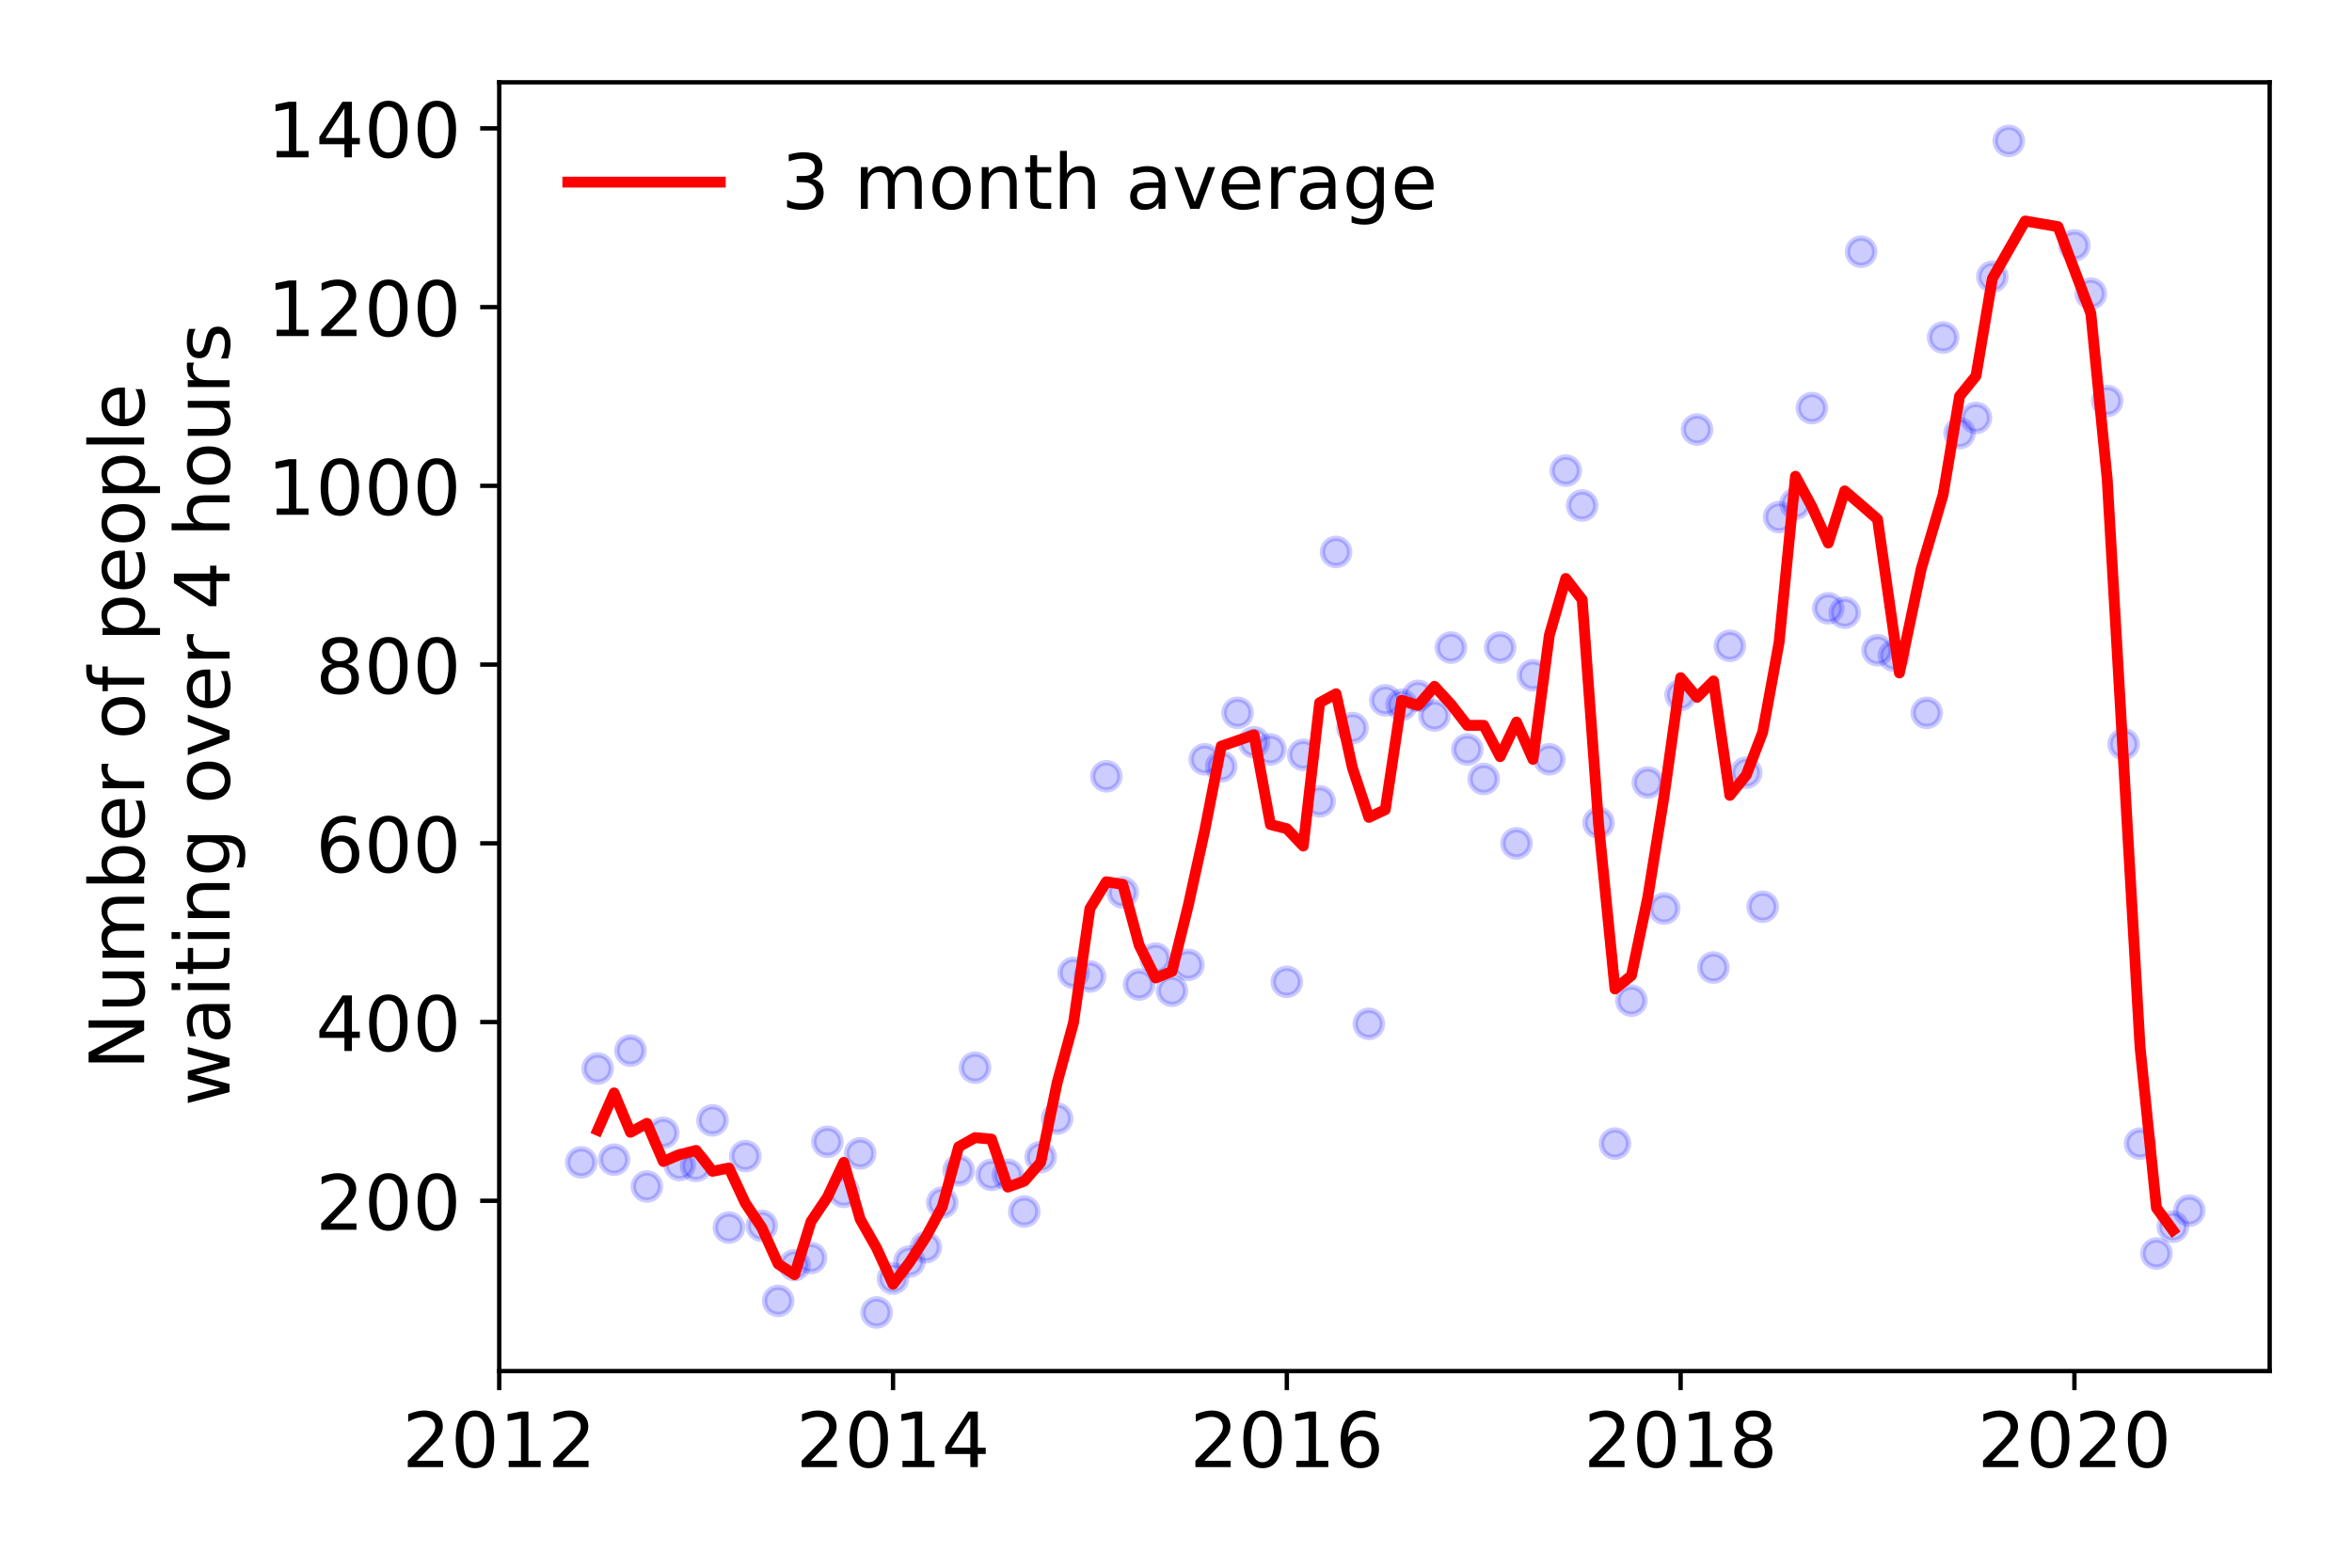 <?xml version="1.0" encoding="utf-8" standalone="no"?>
<!DOCTYPE svg PUBLIC "-//W3C//DTD SVG 1.1//EN"
  "http://www.w3.org/Graphics/SVG/1.1/DTD/svg11.dtd">
<!-- Created with matplotlib (https://matplotlib.org/) -->
<svg height="288pt" version="1.1" viewBox="0 0 432 288" width="432pt" xmlns="http://www.w3.org/2000/svg" xmlns:xlink="http://www.w3.org/1999/xlink">
 <defs>
  <style type="text/css">
*{stroke-linecap:butt;stroke-linejoin:round;}
  </style>
 </defs>
 <g id="figure_1">
  <g id="patch_1">
   <path d="M 0 288 
L 432 288 
L 432 0 
L 0 0 
z
" style="fill:#ffffff;"/>
  </g>
  <g id="axes_1">
   <g id="patch_2">
    <path d="M 91.695 251.88 
L 416.88 251.88 
L 416.88 15.12 
L 91.695 15.12 
z
" style="fill:#ffffff;"/>
   </g>
   <g id="matplotlib.axis_1">
    <g id="xtick_1">
     <g id="line2d_1">
      <defs>
       <path d="M 0 0 
L 0 3.5 
" id="m9ae195f72d" style="stroke:#000000;stroke-width:0.8;"/>
      </defs>
      <g>
       <use style="stroke:#000000;stroke-width:0.8;" x="91.695" xlink:href="#m9ae195f72d" y="251.88"/>
      </g>
     </g>
     <g id="text_1">
      <!-- 2012 -->
      <defs>
       <path d="M 19.188 8.297 
L 53.609 8.297 
L 53.609 0 
L 7.328 0 
L 7.328 8.297 
Q 12.938 14.109 22.625 23.891 
Q 32.328 33.688 34.812 36.531 
Q 39.547 41.844 41.422 45.531 
Q 43.312 49.219 43.312 52.781 
Q 43.312 58.594 39.234 62.25 
Q 35.156 65.922 28.609 65.922 
Q 23.969 65.922 18.812 64.312 
Q 13.672 62.703 7.812 59.422 
L 7.812 69.391 
Q 13.766 71.781 18.938 73 
Q 24.125 74.219 28.422 74.219 
Q 39.75 74.219 46.484 68.547 
Q 53.219 62.891 53.219 53.422 
Q 53.219 48.922 51.531 44.891 
Q 49.859 40.875 45.406 35.406 
Q 44.188 33.984 37.641 27.219 
Q 31.109 20.453 19.188 8.297 
z
" id="DejaVuSans-50"/>
       <path d="M 31.781 66.406 
Q 24.172 66.406 20.328 58.906 
Q 16.5 51.422 16.5 36.375 
Q 16.5 21.391 20.328 13.891 
Q 24.172 6.391 31.781 6.391 
Q 39.453 6.391 43.281 13.891 
Q 47.125 21.391 47.125 36.375 
Q 47.125 51.422 43.281 58.906 
Q 39.453 66.406 31.781 66.406 
z
M 31.781 74.219 
Q 44.047 74.219 50.516 64.516 
Q 56.984 54.828 56.984 36.375 
Q 56.984 17.969 50.516 8.266 
Q 44.047 -1.422 31.781 -1.422 
Q 19.531 -1.422 13.062 8.266 
Q 6.594 17.969 6.594 36.375 
Q 6.594 54.828 13.062 64.516 
Q 19.531 74.219 31.781 74.219 
z
" id="DejaVuSans-48"/>
       <path d="M 12.406 8.297 
L 28.516 8.297 
L 28.516 63.922 
L 10.984 60.406 
L 10.984 69.391 
L 28.422 72.906 
L 38.281 72.906 
L 38.281 8.297 
L 54.391 8.297 
L 54.391 0 
L 12.406 0 
z
" id="DejaVuSans-49"/>
      </defs>
      <g transform="translate(73.88 269.518)scale(0.14 -0.14)">
       <use xlink:href="#DejaVuSans-50"/>
       <use x="63.623" xlink:href="#DejaVuSans-48"/>
       <use x="127.246" xlink:href="#DejaVuSans-49"/>
       <use x="190.869" xlink:href="#DejaVuSans-50"/>
      </g>
     </g>
    </g>
    <g id="xtick_2">
     <g id="line2d_2">
      <g>
       <use style="stroke:#000000;stroke-width:0.8;" x="164.025" xlink:href="#m9ae195f72d" y="251.88"/>
      </g>
     </g>
     <g id="text_2">
      <!-- 2014 -->
      <defs>
       <path d="M 37.797 64.312 
L 12.891 25.391 
L 37.797 25.391 
z
M 35.203 72.906 
L 47.609 72.906 
L 47.609 25.391 
L 58.016 25.391 
L 58.016 17.188 
L 47.609 17.188 
L 47.609 0 
L 37.797 0 
L 37.797 17.188 
L 4.891 17.188 
L 4.891 26.703 
z
" id="DejaVuSans-52"/>
      </defs>
      <g transform="translate(146.21 269.518)scale(0.14 -0.14)">
       <use xlink:href="#DejaVuSans-50"/>
       <use x="63.623" xlink:href="#DejaVuSans-48"/>
       <use x="127.246" xlink:href="#DejaVuSans-49"/>
       <use x="190.869" xlink:href="#DejaVuSans-52"/>
      </g>
     </g>
    </g>
    <g id="xtick_3">
     <g id="line2d_3">
      <g>
       <use style="stroke:#000000;stroke-width:0.8;" x="236.356" xlink:href="#m9ae195f72d" y="251.88"/>
      </g>
     </g>
     <g id="text_3">
      <!-- 2016 -->
      <defs>
       <path d="M 33.016 40.375 
Q 26.375 40.375 22.484 35.828 
Q 18.609 31.297 18.609 23.391 
Q 18.609 15.531 22.484 10.953 
Q 26.375 6.391 33.016 6.391 
Q 39.656 6.391 43.531 10.953 
Q 47.406 15.531 47.406 23.391 
Q 47.406 31.297 43.531 35.828 
Q 39.656 40.375 33.016 40.375 
z
M 52.594 71.297 
L 52.594 62.312 
Q 48.875 64.062 45.094 64.984 
Q 41.312 65.922 37.594 65.922 
Q 27.828 65.922 22.672 59.328 
Q 17.531 52.734 16.797 39.406 
Q 19.672 43.656 24.016 45.922 
Q 28.375 48.188 33.594 48.188 
Q 44.578 48.188 50.953 41.516 
Q 57.328 34.859 57.328 23.391 
Q 57.328 12.156 50.688 5.359 
Q 44.047 -1.422 33.016 -1.422 
Q 20.359 -1.422 13.672 8.266 
Q 6.984 17.969 6.984 36.375 
Q 6.984 53.656 15.188 63.938 
Q 23.391 74.219 37.203 74.219 
Q 40.922 74.219 44.703 73.484 
Q 48.484 72.75 52.594 71.297 
z
" id="DejaVuSans-54"/>
      </defs>
      <g transform="translate(218.541 269.518)scale(0.14 -0.14)">
       <use xlink:href="#DejaVuSans-50"/>
       <use x="63.623" xlink:href="#DejaVuSans-48"/>
       <use x="127.246" xlink:href="#DejaVuSans-49"/>
       <use x="190.869" xlink:href="#DejaVuSans-54"/>
      </g>
     </g>
    </g>
    <g id="xtick_4">
     <g id="line2d_4">
      <g>
       <use style="stroke:#000000;stroke-width:0.8;" x="308.686" xlink:href="#m9ae195f72d" y="251.88"/>
      </g>
     </g>
     <g id="text_4">
      <!-- 2018 -->
      <defs>
       <path d="M 31.781 34.625 
Q 24.75 34.625 20.719 30.859 
Q 16.703 27.094 16.703 20.516 
Q 16.703 13.922 20.719 10.156 
Q 24.75 6.391 31.781 6.391 
Q 38.812 6.391 42.859 10.172 
Q 46.922 13.969 46.922 20.516 
Q 46.922 27.094 42.891 30.859 
Q 38.875 34.625 31.781 34.625 
z
M 21.922 38.812 
Q 15.578 40.375 12.031 44.719 
Q 8.5 49.078 8.5 55.328 
Q 8.5 64.062 14.719 69.141 
Q 20.953 74.219 31.781 74.219 
Q 42.672 74.219 48.875 69.141 
Q 55.078 64.062 55.078 55.328 
Q 55.078 49.078 51.531 44.719 
Q 48 40.375 41.703 38.812 
Q 48.828 37.156 52.797 32.312 
Q 56.781 27.484 56.781 20.516 
Q 56.781 9.906 50.312 4.234 
Q 43.844 -1.422 31.781 -1.422 
Q 19.734 -1.422 13.25 4.234 
Q 6.781 9.906 6.781 20.516 
Q 6.781 27.484 10.781 32.312 
Q 14.797 37.156 21.922 38.812 
z
M 18.312 54.391 
Q 18.312 48.734 21.844 45.562 
Q 25.391 42.391 31.781 42.391 
Q 38.141 42.391 41.719 45.562 
Q 45.312 48.734 45.312 54.391 
Q 45.312 60.062 41.719 63.234 
Q 38.141 66.406 31.781 66.406 
Q 25.391 66.406 21.844 63.234 
Q 18.312 60.062 18.312 54.391 
z
" id="DejaVuSans-56"/>
      </defs>
      <g transform="translate(290.871 269.518)scale(0.14 -0.14)">
       <use xlink:href="#DejaVuSans-50"/>
       <use x="63.623" xlink:href="#DejaVuSans-48"/>
       <use x="127.246" xlink:href="#DejaVuSans-49"/>
       <use x="190.869" xlink:href="#DejaVuSans-56"/>
      </g>
     </g>
    </g>
    <g id="xtick_5">
     <g id="line2d_5">
      <g>
       <use style="stroke:#000000;stroke-width:0.8;" x="381.016" xlink:href="#m9ae195f72d" y="251.88"/>
      </g>
     </g>
     <g id="text_5">
      <!-- 2020 -->
      <g transform="translate(363.201 269.518)scale(0.14 -0.14)">
       <use xlink:href="#DejaVuSans-50"/>
       <use x="63.623" xlink:href="#DejaVuSans-48"/>
       <use x="127.246" xlink:href="#DejaVuSans-50"/>
       <use x="190.869" xlink:href="#DejaVuSans-48"/>
      </g>
     </g>
    </g>
   </g>
   <g id="matplotlib.axis_2">
    <g id="ytick_1">
     <g id="line2d_6">
      <defs>
       <path d="M 0 0 
L -3.5 0 
" id="m7af5a015b5" style="stroke:#000000;stroke-width:0.8;"/>
      </defs>
      <g>
       <use style="stroke:#000000;stroke-width:0.8;" x="91.695" xlink:href="#m7af5a015b5" y="220.596"/>
      </g>
     </g>
     <g id="text_6">
      <!-- 200 -->
      <g transform="translate(57.972 225.915)scale(0.14 -0.14)">
       <use xlink:href="#DejaVuSans-50"/>
       <use x="63.623" xlink:href="#DejaVuSans-48"/>
       <use x="127.246" xlink:href="#DejaVuSans-48"/>
      </g>
     </g>
    </g>
    <g id="ytick_2">
     <g id="line2d_7">
      <g>
       <use style="stroke:#000000;stroke-width:0.8;" x="91.695" xlink:href="#m7af5a015b5" y="187.761"/>
      </g>
     </g>
     <g id="text_7">
      <!-- 400 -->
      <g transform="translate(57.972 193.079)scale(0.14 -0.14)">
       <use xlink:href="#DejaVuSans-52"/>
       <use x="63.623" xlink:href="#DejaVuSans-48"/>
       <use x="127.246" xlink:href="#DejaVuSans-48"/>
      </g>
     </g>
    </g>
    <g id="ytick_3">
     <g id="line2d_8">
      <g>
       <use style="stroke:#000000;stroke-width:0.8;" x="91.695" xlink:href="#m7af5a015b5" y="154.925"/>
      </g>
     </g>
     <g id="text_8">
      <!-- 600 -->
      <g transform="translate(57.972 160.244)scale(0.14 -0.14)">
       <use xlink:href="#DejaVuSans-54"/>
       <use x="63.623" xlink:href="#DejaVuSans-48"/>
       <use x="127.246" xlink:href="#DejaVuSans-48"/>
      </g>
     </g>
    </g>
    <g id="ytick_4">
     <g id="line2d_9">
      <g>
       <use style="stroke:#000000;stroke-width:0.8;" x="91.695" xlink:href="#m7af5a015b5" y="122.09"/>
      </g>
     </g>
     <g id="text_9">
      <!-- 800 -->
      <g transform="translate(57.972 127.409)scale(0.14 -0.14)">
       <use xlink:href="#DejaVuSans-56"/>
       <use x="63.623" xlink:href="#DejaVuSans-48"/>
       <use x="127.246" xlink:href="#DejaVuSans-48"/>
      </g>
     </g>
    </g>
    <g id="ytick_5">
     <g id="line2d_10">
      <g>
       <use style="stroke:#000000;stroke-width:0.8;" x="91.695" xlink:href="#m7af5a015b5" y="89.254"/>
      </g>
     </g>
     <g id="text_10">
      <!-- 1000 -->
      <g transform="translate(49.065 94.573)scale(0.14 -0.14)">
       <use xlink:href="#DejaVuSans-49"/>
       <use x="63.623" xlink:href="#DejaVuSans-48"/>
       <use x="127.246" xlink:href="#DejaVuSans-48"/>
       <use x="190.869" xlink:href="#DejaVuSans-48"/>
      </g>
     </g>
    </g>
    <g id="ytick_6">
     <g id="line2d_11">
      <g>
       <use style="stroke:#000000;stroke-width:0.8;" x="91.695" xlink:href="#m7af5a015b5" y="56.419"/>
      </g>
     </g>
     <g id="text_11">
      <!-- 1200 -->
      <g transform="translate(49.065 61.738)scale(0.14 -0.14)">
       <use xlink:href="#DejaVuSans-49"/>
       <use x="63.623" xlink:href="#DejaVuSans-50"/>
       <use x="127.246" xlink:href="#DejaVuSans-48"/>
       <use x="190.869" xlink:href="#DejaVuSans-48"/>
      </g>
     </g>
    </g>
    <g id="ytick_7">
     <g id="line2d_12">
      <g>
       <use style="stroke:#000000;stroke-width:0.8;" x="91.695" xlink:href="#m7af5a015b5" y="23.583"/>
      </g>
     </g>
     <g id="text_12">
      <!-- 1400 -->
      <g transform="translate(49.065 28.902)scale(0.14 -0.14)">
       <use xlink:href="#DejaVuSans-49"/>
       <use x="63.623" xlink:href="#DejaVuSans-52"/>
       <use x="127.246" xlink:href="#DejaVuSans-48"/>
       <use x="190.869" xlink:href="#DejaVuSans-48"/>
      </g>
     </g>
    </g>
    <g id="text_13">
     <!-- Number of people -->
     <defs>
      <path d="M 9.812 72.906 
L 23.094 72.906 
L 55.422 11.922 
L 55.422 72.906 
L 64.984 72.906 
L 64.984 0 
L 51.703 0 
L 19.391 60.984 
L 19.391 0 
L 9.812 0 
z
" id="DejaVuSans-78"/>
      <path d="M 8.5 21.578 
L 8.5 54.688 
L 17.484 54.688 
L 17.484 21.922 
Q 17.484 14.156 20.5 10.266 
Q 23.531 6.391 29.594 6.391 
Q 36.859 6.391 41.078 11.031 
Q 45.312 15.672 45.312 23.688 
L 45.312 54.688 
L 54.297 54.688 
L 54.297 0 
L 45.312 0 
L 45.312 8.406 
Q 42.047 3.422 37.719 1 
Q 33.406 -1.422 27.688 -1.422 
Q 18.266 -1.422 13.375 4.438 
Q 8.5 10.297 8.5 21.578 
z
M 31.109 56 
z
" id="DejaVuSans-117"/>
      <path d="M 52 44.188 
Q 55.375 50.25 60.062 53.125 
Q 64.75 56 71.094 56 
Q 79.641 56 84.281 50.016 
Q 88.922 44.047 88.922 33.016 
L 88.922 0 
L 79.891 0 
L 79.891 32.719 
Q 79.891 40.578 77.094 44.375 
Q 74.312 48.188 68.609 48.188 
Q 61.625 48.188 57.562 43.547 
Q 53.516 38.922 53.516 30.906 
L 53.516 0 
L 44.484 0 
L 44.484 32.719 
Q 44.484 40.625 41.703 44.406 
Q 38.922 48.188 33.109 48.188 
Q 26.219 48.188 22.156 43.531 
Q 18.109 38.875 18.109 30.906 
L 18.109 0 
L 9.078 0 
L 9.078 54.688 
L 18.109 54.688 
L 18.109 46.188 
Q 21.188 51.219 25.484 53.609 
Q 29.781 56 35.688 56 
Q 41.656 56 45.828 52.969 
Q 50 49.953 52 44.188 
z
" id="DejaVuSans-109"/>
      <path d="M 48.688 27.297 
Q 48.688 37.203 44.609 42.844 
Q 40.531 48.484 33.406 48.484 
Q 26.266 48.484 22.188 42.844 
Q 18.109 37.203 18.109 27.297 
Q 18.109 17.391 22.188 11.75 
Q 26.266 6.109 33.406 6.109 
Q 40.531 6.109 44.609 11.75 
Q 48.688 17.391 48.688 27.297 
z
M 18.109 46.391 
Q 20.953 51.266 25.266 53.625 
Q 29.594 56 35.594 56 
Q 45.562 56 51.781 48.094 
Q 58.016 40.188 58.016 27.297 
Q 58.016 14.406 51.781 6.484 
Q 45.562 -1.422 35.594 -1.422 
Q 29.594 -1.422 25.266 0.953 
Q 20.953 3.328 18.109 8.203 
L 18.109 0 
L 9.078 0 
L 9.078 75.984 
L 18.109 75.984 
z
" id="DejaVuSans-98"/>
      <path d="M 56.203 29.594 
L 56.203 25.203 
L 14.891 25.203 
Q 15.484 15.922 20.484 11.062 
Q 25.484 6.203 34.422 6.203 
Q 39.594 6.203 44.453 7.469 
Q 49.312 8.734 54.109 11.281 
L 54.109 2.781 
Q 49.266 0.734 44.188 -0.344 
Q 39.109 -1.422 33.891 -1.422 
Q 20.797 -1.422 13.156 6.188 
Q 5.516 13.812 5.516 26.812 
Q 5.516 40.234 12.766 48.109 
Q 20.016 56 32.328 56 
Q 43.359 56 49.781 48.891 
Q 56.203 41.797 56.203 29.594 
z
M 47.219 32.234 
Q 47.125 39.594 43.094 43.984 
Q 39.062 48.391 32.422 48.391 
Q 24.906 48.391 20.391 44.141 
Q 15.875 39.891 15.188 32.172 
z
" id="DejaVuSans-101"/>
      <path d="M 41.109 46.297 
Q 39.594 47.172 37.812 47.578 
Q 36.031 48 33.891 48 
Q 26.266 48 22.188 43.047 
Q 18.109 38.094 18.109 28.812 
L 18.109 0 
L 9.078 0 
L 9.078 54.688 
L 18.109 54.688 
L 18.109 46.188 
Q 20.953 51.172 25.484 53.578 
Q 30.031 56 36.531 56 
Q 37.453 56 38.578 55.875 
Q 39.703 55.766 41.062 55.516 
z
" id="DejaVuSans-114"/>
      <path id="DejaVuSans-32"/>
      <path d="M 30.609 48.391 
Q 23.391 48.391 19.188 42.75 
Q 14.984 37.109 14.984 27.297 
Q 14.984 17.484 19.156 11.844 
Q 23.344 6.203 30.609 6.203 
Q 37.797 6.203 41.984 11.859 
Q 46.188 17.531 46.188 27.297 
Q 46.188 37.016 41.984 42.703 
Q 37.797 48.391 30.609 48.391 
z
M 30.609 56 
Q 42.328 56 49.016 48.375 
Q 55.719 40.766 55.719 27.297 
Q 55.719 13.875 49.016 6.219 
Q 42.328 -1.422 30.609 -1.422 
Q 18.844 -1.422 12.172 6.219 
Q 5.516 13.875 5.516 27.297 
Q 5.516 40.766 12.172 48.375 
Q 18.844 56 30.609 56 
z
" id="DejaVuSans-111"/>
      <path d="M 37.109 75.984 
L 37.109 68.5 
L 28.516 68.5 
Q 23.688 68.5 21.797 66.547 
Q 19.922 64.594 19.922 59.516 
L 19.922 54.688 
L 34.719 54.688 
L 34.719 47.703 
L 19.922 47.703 
L 19.922 0 
L 10.891 0 
L 10.891 47.703 
L 2.297 47.703 
L 2.297 54.688 
L 10.891 54.688 
L 10.891 58.5 
Q 10.891 67.625 15.141 71.797 
Q 19.391 75.984 28.609 75.984 
z
" id="DejaVuSans-102"/>
      <path d="M 18.109 8.203 
L 18.109 -20.797 
L 9.078 -20.797 
L 9.078 54.688 
L 18.109 54.688 
L 18.109 46.391 
Q 20.953 51.266 25.266 53.625 
Q 29.594 56 35.594 56 
Q 45.562 56 51.781 48.094 
Q 58.016 40.188 58.016 27.297 
Q 58.016 14.406 51.781 6.484 
Q 45.562 -1.422 35.594 -1.422 
Q 29.594 -1.422 25.266 0.953 
Q 20.953 3.328 18.109 8.203 
z
M 48.688 27.297 
Q 48.688 37.203 44.609 42.844 
Q 40.531 48.484 33.406 48.484 
Q 26.266 48.484 22.188 42.844 
Q 18.109 37.203 18.109 27.297 
Q 18.109 17.391 22.188 11.75 
Q 26.266 6.109 33.406 6.109 
Q 40.531 6.109 44.609 11.75 
Q 48.688 17.391 48.688 27.297 
z
" id="DejaVuSans-112"/>
      <path d="M 9.422 75.984 
L 18.406 75.984 
L 18.406 0 
L 9.422 0 
z
" id="DejaVuSans-108"/>
     </defs>
     <g transform="translate(26.477 196.547)rotate(-90)scale(0.14 -0.14)">
      <use xlink:href="#DejaVuSans-78"/>
      <use x="74.805" xlink:href="#DejaVuSans-117"/>
      <use x="138.184" xlink:href="#DejaVuSans-109"/>
      <use x="235.596" xlink:href="#DejaVuSans-98"/>
      <use x="299.072" xlink:href="#DejaVuSans-101"/>
      <use x="360.596" xlink:href="#DejaVuSans-114"/>
      <use x="401.709" xlink:href="#DejaVuSans-32"/>
      <use x="433.496" xlink:href="#DejaVuSans-111"/>
      <use x="494.678" xlink:href="#DejaVuSans-102"/>
      <use x="529.883" xlink:href="#DejaVuSans-32"/>
      <use x="561.67" xlink:href="#DejaVuSans-112"/>
      <use x="625.146" xlink:href="#DejaVuSans-101"/>
      <use x="686.67" xlink:href="#DejaVuSans-111"/>
      <use x="747.852" xlink:href="#DejaVuSans-112"/>
      <use x="811.328" xlink:href="#DejaVuSans-108"/>
      <use x="839.111" xlink:href="#DejaVuSans-101"/>
     </g>
     <!--  waiting over 4 hours -->
     <defs>
      <path d="M 4.203 54.688 
L 13.188 54.688 
L 24.422 12.016 
L 35.594 54.688 
L 46.188 54.688 
L 57.422 12.016 
L 68.609 54.688 
L 77.594 54.688 
L 63.281 0 
L 52.688 0 
L 40.922 44.828 
L 29.109 0 
L 18.5 0 
z
" id="DejaVuSans-119"/>
      <path d="M 34.281 27.484 
Q 23.391 27.484 19.188 25 
Q 14.984 22.516 14.984 16.5 
Q 14.984 11.719 18.141 8.906 
Q 21.297 6.109 26.703 6.109 
Q 34.188 6.109 38.703 11.406 
Q 43.219 16.703 43.219 25.484 
L 43.219 27.484 
z
M 52.203 31.203 
L 52.203 0 
L 43.219 0 
L 43.219 8.297 
Q 40.141 3.328 35.547 0.953 
Q 30.953 -1.422 24.312 -1.422 
Q 15.922 -1.422 10.953 3.297 
Q 6 8.016 6 15.922 
Q 6 25.141 12.172 29.828 
Q 18.359 34.516 30.609 34.516 
L 43.219 34.516 
L 43.219 35.406 
Q 43.219 41.609 39.141 45 
Q 35.062 48.391 27.688 48.391 
Q 23 48.391 18.547 47.266 
Q 14.109 46.141 10.016 43.891 
L 10.016 52.203 
Q 14.938 54.109 19.578 55.047 
Q 24.219 56 28.609 56 
Q 40.484 56 46.344 49.844 
Q 52.203 43.703 52.203 31.203 
z
" id="DejaVuSans-97"/>
      <path d="M 9.422 54.688 
L 18.406 54.688 
L 18.406 0 
L 9.422 0 
z
M 9.422 75.984 
L 18.406 75.984 
L 18.406 64.594 
L 9.422 64.594 
z
" id="DejaVuSans-105"/>
      <path d="M 18.312 70.219 
L 18.312 54.688 
L 36.812 54.688 
L 36.812 47.703 
L 18.312 47.703 
L 18.312 18.016 
Q 18.312 11.328 20.141 9.422 
Q 21.969 7.516 27.594 7.516 
L 36.812 7.516 
L 36.812 0 
L 27.594 0 
Q 17.188 0 13.234 3.875 
Q 9.281 7.766 9.281 18.016 
L 9.281 47.703 
L 2.688 47.703 
L 2.688 54.688 
L 9.281 54.688 
L 9.281 70.219 
z
" id="DejaVuSans-116"/>
      <path d="M 54.891 33.016 
L 54.891 0 
L 45.906 0 
L 45.906 32.719 
Q 45.906 40.484 42.875 44.328 
Q 39.844 48.188 33.797 48.188 
Q 26.516 48.188 22.312 43.547 
Q 18.109 38.922 18.109 30.906 
L 18.109 0 
L 9.078 0 
L 9.078 54.688 
L 18.109 54.688 
L 18.109 46.188 
Q 21.344 51.125 25.703 53.562 
Q 30.078 56 35.797 56 
Q 45.219 56 50.047 50.172 
Q 54.891 44.344 54.891 33.016 
z
" id="DejaVuSans-110"/>
      <path d="M 45.406 27.984 
Q 45.406 37.75 41.375 43.109 
Q 37.359 48.484 30.078 48.484 
Q 22.859 48.484 18.828 43.109 
Q 14.797 37.75 14.797 27.984 
Q 14.797 18.266 18.828 12.891 
Q 22.859 7.516 30.078 7.516 
Q 37.359 7.516 41.375 12.891 
Q 45.406 18.266 45.406 27.984 
z
M 54.391 6.781 
Q 54.391 -7.172 48.188 -13.984 
Q 42 -20.797 29.203 -20.797 
Q 24.469 -20.797 20.266 -20.094 
Q 16.062 -19.391 12.109 -17.922 
L 12.109 -9.188 
Q 16.062 -11.328 19.922 -12.344 
Q 23.781 -13.375 27.781 -13.375 
Q 36.625 -13.375 41.016 -8.766 
Q 45.406 -4.156 45.406 5.172 
L 45.406 9.625 
Q 42.625 4.781 38.281 2.391 
Q 33.938 0 27.875 0 
Q 17.828 0 11.672 7.656 
Q 5.516 15.328 5.516 27.984 
Q 5.516 40.672 11.672 48.328 
Q 17.828 56 27.875 56 
Q 33.938 56 38.281 53.609 
Q 42.625 51.219 45.406 46.391 
L 45.406 54.688 
L 54.391 54.688 
z
" id="DejaVuSans-103"/>
      <path d="M 2.984 54.688 
L 12.5 54.688 
L 29.594 8.797 
L 46.688 54.688 
L 56.203 54.688 
L 35.688 0 
L 23.484 0 
z
" id="DejaVuSans-118"/>
      <path d="M 54.891 33.016 
L 54.891 0 
L 45.906 0 
L 45.906 32.719 
Q 45.906 40.484 42.875 44.328 
Q 39.844 48.188 33.797 48.188 
Q 26.516 48.188 22.312 43.547 
Q 18.109 38.922 18.109 30.906 
L 18.109 0 
L 9.078 0 
L 9.078 75.984 
L 18.109 75.984 
L 18.109 46.188 
Q 21.344 51.125 25.703 53.562 
Q 30.078 56 35.797 56 
Q 45.219 56 50.047 50.172 
Q 54.891 44.344 54.891 33.016 
z
" id="DejaVuSans-104"/>
      <path d="M 44.281 53.078 
L 44.281 44.578 
Q 40.484 46.531 36.375 47.5 
Q 32.281 48.484 27.875 48.484 
Q 21.188 48.484 17.844 46.438 
Q 14.5 44.391 14.5 40.281 
Q 14.5 37.156 16.891 35.375 
Q 19.281 33.594 26.516 31.984 
L 29.594 31.297 
Q 39.156 29.25 43.188 25.516 
Q 47.219 21.781 47.219 15.094 
Q 47.219 7.469 41.188 3.016 
Q 35.156 -1.422 24.609 -1.422 
Q 20.219 -1.422 15.453 -0.562 
Q 10.688 0.297 5.422 2 
L 5.422 11.281 
Q 10.406 8.688 15.234 7.391 
Q 20.062 6.109 24.812 6.109 
Q 31.156 6.109 34.562 8.281 
Q 37.984 10.453 37.984 14.406 
Q 37.984 18.062 35.516 20.016 
Q 33.062 21.969 24.703 23.781 
L 21.578 24.516 
Q 13.234 26.266 9.516 29.906 
Q 5.812 33.547 5.812 39.891 
Q 5.812 47.609 11.281 51.797 
Q 16.75 56 26.812 56 
Q 31.781 56 36.172 55.266 
Q 40.578 54.547 44.281 53.078 
z
" id="DejaVuSans-115"/>
     </defs>
     <g transform="translate(42.153 207.672)rotate(-90)scale(0.14 -0.14)">
      <use xlink:href="#DejaVuSans-32"/>
      <use x="31.787" xlink:href="#DejaVuSans-119"/>
      <use x="113.574" xlink:href="#DejaVuSans-97"/>
      <use x="174.854" xlink:href="#DejaVuSans-105"/>
      <use x="202.637" xlink:href="#DejaVuSans-116"/>
      <use x="241.846" xlink:href="#DejaVuSans-105"/>
      <use x="269.629" xlink:href="#DejaVuSans-110"/>
      <use x="333.008" xlink:href="#DejaVuSans-103"/>
      <use x="396.484" xlink:href="#DejaVuSans-32"/>
      <use x="428.271" xlink:href="#DejaVuSans-111"/>
      <use x="489.453" xlink:href="#DejaVuSans-118"/>
      <use x="548.633" xlink:href="#DejaVuSans-101"/>
      <use x="610.156" xlink:href="#DejaVuSans-114"/>
      <use x="651.27" xlink:href="#DejaVuSans-32"/>
      <use x="683.057" xlink:href="#DejaVuSans-52"/>
      <use x="746.68" xlink:href="#DejaVuSans-32"/>
      <use x="778.467" xlink:href="#DejaVuSans-104"/>
      <use x="841.846" xlink:href="#DejaVuSans-111"/>
      <use x="903.027" xlink:href="#DejaVuSans-117"/>
      <use x="966.406" xlink:href="#DejaVuSans-114"/>
      <use x="1007.52" xlink:href="#DejaVuSans-115"/>
     </g>
    </g>
   </g>
   <g id="line2d_13">
    <defs>
     <path d="M 0 2.5 
C 0.663 2.5 1.299 2.237 1.768 1.768 
C 2.237 1.299 2.5 0.663 2.5 0 
C 2.5 -0.663 2.237 -1.299 1.768 -1.768 
C 1.299 -2.237 0.663 -2.5 0 -2.5 
C -0.663 -2.5 -1.299 -2.237 -1.768 -1.768 
C -2.237 -1.299 -2.5 -0.663 -2.5 0 
C -2.5 0.663 -2.237 1.299 -1.768 1.768 
C -1.299 2.237 -0.663 2.5 0 2.5 
z
" id="m542910e4d9" style="stroke:#0000ff;stroke-opacity:0.2;"/>
    </defs>
    <g clip-path="url(#pecb92dbf07)">
     <use style="fill:#0000ff;fill-opacity:0.2;stroke:#0000ff;stroke-opacity:0.2;" x="402.113" xlink:href="#m542910e4d9" y="222.402"/>
     <use style="fill:#0000ff;fill-opacity:0.2;stroke:#0000ff;stroke-opacity:0.2;" x="399.099" xlink:href="#m542910e4d9" y="225.357"/>
     <use style="fill:#0000ff;fill-opacity:0.2;stroke:#0000ff;stroke-opacity:0.2;" x="396.085" xlink:href="#m542910e4d9" y="230.282"/>
     <use style="fill:#0000ff;fill-opacity:0.2;stroke:#0000ff;stroke-opacity:0.2;" x="393.071" xlink:href="#m542910e4d9" y="210.089"/>
     <use style="fill:#0000ff;fill-opacity:0.2;stroke:#0000ff;stroke-opacity:0.2;" x="390.058" xlink:href="#m542910e4d9" y="136.701"/>
     <use style="fill:#0000ff;fill-opacity:0.2;stroke:#0000ff;stroke-opacity:0.2;" x="387.044" xlink:href="#m542910e4d9" y="73.657"/>
     <use style="fill:#0000ff;fill-opacity:0.2;stroke:#0000ff;stroke-opacity:0.2;" x="384.03" xlink:href="#m542910e4d9" y="53.956"/>
     <use style="fill:#0000ff;fill-opacity:0.2;stroke:#0000ff;stroke-opacity:0.2;" x="381.016" xlink:href="#m542910e4d9" y="45.091"/>
     <use style="fill:#0000ff;fill-opacity:0.2;stroke:#0000ff;stroke-opacity:0.2;" x="368.961" xlink:href="#m542910e4d9" y="25.882"/>
     <use style="fill:#0000ff;fill-opacity:0.2;stroke:#0000ff;stroke-opacity:0.2;" x="365.947" xlink:href="#m542910e4d9" y="50.837"/>
     <use style="fill:#0000ff;fill-opacity:0.2;stroke:#0000ff;stroke-opacity:0.2;" x="362.934" xlink:href="#m542910e4d9" y="76.777"/>
     <use style="fill:#0000ff;fill-opacity:0.2;stroke:#0000ff;stroke-opacity:0.2;" x="359.92" xlink:href="#m542910e4d9" y="79.568"/>
     <use style="fill:#0000ff;fill-opacity:0.2;stroke:#0000ff;stroke-opacity:0.2;" x="356.906" xlink:href="#m542910e4d9" y="62.001"/>
     <use style="fill:#0000ff;fill-opacity:0.2;stroke:#0000ff;stroke-opacity:0.2;" x="353.892" xlink:href="#m542910e4d9" y="130.955"/>
     <use style="fill:#0000ff;fill-opacity:0.2;stroke:#0000ff;stroke-opacity:0.2;" x="347.865" xlink:href="#m542910e4d9" y="120.448"/>
     <use style="fill:#0000ff;fill-opacity:0.2;stroke:#0000ff;stroke-opacity:0.2;" x="344.851" xlink:href="#m542910e4d9" y="119.463"/>
     <use style="fill:#0000ff;fill-opacity:0.2;stroke:#0000ff;stroke-opacity:0.2;" x="341.837" xlink:href="#m542910e4d9" y="46.24"/>
     <use style="fill:#0000ff;fill-opacity:0.2;stroke:#0000ff;stroke-opacity:0.2;" x="338.824" xlink:href="#m542910e4d9" y="112.567"/>
     <use style="fill:#0000ff;fill-opacity:0.2;stroke:#0000ff;stroke-opacity:0.2;" x="335.81" xlink:href="#m542910e4d9" y="111.747"/>
     <use style="fill:#0000ff;fill-opacity:0.2;stroke:#0000ff;stroke-opacity:0.2;" x="332.796" xlink:href="#m542910e4d9" y="74.971"/>
     <use style="fill:#0000ff;fill-opacity:0.2;stroke:#0000ff;stroke-opacity:0.2;" x="329.782" xlink:href="#m542910e4d9" y="92.538"/>
     <use style="fill:#0000ff;fill-opacity:0.2;stroke:#0000ff;stroke-opacity:0.2;" x="326.768" xlink:href="#m542910e4d9" y="95"/>
     <use style="fill:#0000ff;fill-opacity:0.2;stroke:#0000ff;stroke-opacity:0.2;" x="323.755" xlink:href="#m542910e4d9" y="166.582"/>
     <use style="fill:#0000ff;fill-opacity:0.2;stroke:#0000ff;stroke-opacity:0.2;" x="320.741" xlink:href="#m542910e4d9" y="141.955"/>
     <use style="fill:#0000ff;fill-opacity:0.2;stroke:#0000ff;stroke-opacity:0.2;" x="317.727" xlink:href="#m542910e4d9" y="118.642"/>
     <use style="fill:#0000ff;fill-opacity:0.2;stroke:#0000ff;stroke-opacity:0.2;" x="314.713" xlink:href="#m542910e4d9" y="177.746"/>
     <use style="fill:#0000ff;fill-opacity:0.2;stroke:#0000ff;stroke-opacity:0.2;" x="311.7" xlink:href="#m542910e4d9" y="78.911"/>
     <use style="fill:#0000ff;fill-opacity:0.2;stroke:#0000ff;stroke-opacity:0.2;" x="308.686" xlink:href="#m542910e4d9" y="127.672"/>
     <use style="fill:#0000ff;fill-opacity:0.2;stroke:#0000ff;stroke-opacity:0.2;" x="305.672" xlink:href="#m542910e4d9" y="166.91"/>
     <use style="fill:#0000ff;fill-opacity:0.2;stroke:#0000ff;stroke-opacity:0.2;" x="302.658" xlink:href="#m542910e4d9" y="143.761"/>
     <use style="fill:#0000ff;fill-opacity:0.2;stroke:#0000ff;stroke-opacity:0.2;" x="299.645" xlink:href="#m542910e4d9" y="183.82"/>
     <use style="fill:#0000ff;fill-opacity:0.2;stroke:#0000ff;stroke-opacity:0.2;" x="296.631" xlink:href="#m542910e4d9" y="210.089"/>
     <use style="fill:#0000ff;fill-opacity:0.2;stroke:#0000ff;stroke-opacity:0.2;" x="293.617" xlink:href="#m542910e4d9" y="151.149"/>
     <use style="fill:#0000ff;fill-opacity:0.2;stroke:#0000ff;stroke-opacity:0.2;" x="290.603" xlink:href="#m542910e4d9" y="92.866"/>
     <use style="fill:#0000ff;fill-opacity:0.2;stroke:#0000ff;stroke-opacity:0.2;" x="287.59" xlink:href="#m542910e4d9" y="86.463"/>
     <use style="fill:#0000ff;fill-opacity:0.2;stroke:#0000ff;stroke-opacity:0.2;" x="284.576" xlink:href="#m542910e4d9" y="139.492"/>
     <use style="fill:#0000ff;fill-opacity:0.2;stroke:#0000ff;stroke-opacity:0.2;" x="281.562" xlink:href="#m542910e4d9" y="124.06"/>
     <use style="fill:#0000ff;fill-opacity:0.2;stroke:#0000ff;stroke-opacity:0.2;" x="278.548" xlink:href="#m542910e4d9" y="154.925"/>
     <use style="fill:#0000ff;fill-opacity:0.2;stroke:#0000ff;stroke-opacity:0.2;" x="275.535" xlink:href="#m542910e4d9" y="118.97"/>
     <use style="fill:#0000ff;fill-opacity:0.2;stroke:#0000ff;stroke-opacity:0.2;" x="272.521" xlink:href="#m542910e4d9" y="143.104"/>
     <use style="fill:#0000ff;fill-opacity:0.2;stroke:#0000ff;stroke-opacity:0.2;" x="269.507" xlink:href="#m542910e4d9" y="137.687"/>
     <use style="fill:#0000ff;fill-opacity:0.2;stroke:#0000ff;stroke-opacity:0.2;" x="266.493" xlink:href="#m542910e4d9" y="118.97"/>
     <use style="fill:#0000ff;fill-opacity:0.2;stroke:#0000ff;stroke-opacity:0.2;" x="263.479" xlink:href="#m542910e4d9" y="131.448"/>
     <use style="fill:#0000ff;fill-opacity:0.2;stroke:#0000ff;stroke-opacity:0.2;" x="260.466" xlink:href="#m542910e4d9" y="127.836"/>
     <use style="fill:#0000ff;fill-opacity:0.2;stroke:#0000ff;stroke-opacity:0.2;" x="257.452" xlink:href="#m542910e4d9" y="129.478"/>
     <use style="fill:#0000ff;fill-opacity:0.2;stroke:#0000ff;stroke-opacity:0.2;" x="254.438" xlink:href="#m542910e4d9" y="128.657"/>
     <use style="fill:#0000ff;fill-opacity:0.2;stroke:#0000ff;stroke-opacity:0.2;" x="251.424" xlink:href="#m542910e4d9" y="188.089"/>
     <use style="fill:#0000ff;fill-opacity:0.2;stroke:#0000ff;stroke-opacity:0.2;" x="248.411" xlink:href="#m542910e4d9" y="133.746"/>
     <use style="fill:#0000ff;fill-opacity:0.2;stroke:#0000ff;stroke-opacity:0.2;" x="245.397" xlink:href="#m542910e4d9" y="101.403"/>
     <use style="fill:#0000ff;fill-opacity:0.2;stroke:#0000ff;stroke-opacity:0.2;" x="242.383" xlink:href="#m542910e4d9" y="147.209"/>
     <use style="fill:#0000ff;fill-opacity:0.2;stroke:#0000ff;stroke-opacity:0.2;" x="239.369" xlink:href="#m542910e4d9" y="138.672"/>
     <use style="fill:#0000ff;fill-opacity:0.2;stroke:#0000ff;stroke-opacity:0.2;" x="236.356" xlink:href="#m542910e4d9" y="180.373"/>
     <use style="fill:#0000ff;fill-opacity:0.2;stroke:#0000ff;stroke-opacity:0.2;" x="233.342" xlink:href="#m542910e4d9" y="137.687"/>
     <use style="fill:#0000ff;fill-opacity:0.2;stroke:#0000ff;stroke-opacity:0.2;" x="230.328" xlink:href="#m542910e4d9" y="136.373"/>
     <use style="fill:#0000ff;fill-opacity:0.2;stroke:#0000ff;stroke-opacity:0.2;" x="227.314" xlink:href="#m542910e4d9" y="130.955"/>
     <use style="fill:#0000ff;fill-opacity:0.2;stroke:#0000ff;stroke-opacity:0.2;" x="224.301" xlink:href="#m542910e4d9" y="140.806"/>
     <use style="fill:#0000ff;fill-opacity:0.2;stroke:#0000ff;stroke-opacity:0.2;" x="221.287" xlink:href="#m542910e4d9" y="139.492"/>
     <use style="fill:#0000ff;fill-opacity:0.2;stroke:#0000ff;stroke-opacity:0.2;" x="218.273" xlink:href="#m542910e4d9" y="177.253"/>
     <use style="fill:#0000ff;fill-opacity:0.2;stroke:#0000ff;stroke-opacity:0.2;" x="215.259" xlink:href="#m542910e4d9" y="182.014"/>
     <use style="fill:#0000ff;fill-opacity:0.2;stroke:#0000ff;stroke-opacity:0.2;" x="212.246" xlink:href="#m542910e4d9" y="176.104"/>
     <use style="fill:#0000ff;fill-opacity:0.2;stroke:#0000ff;stroke-opacity:0.2;" x="209.232" xlink:href="#m542910e4d9" y="180.865"/>
     <use style="fill:#0000ff;fill-opacity:0.2;stroke:#0000ff;stroke-opacity:0.2;" x="206.218" xlink:href="#m542910e4d9" y="163.955"/>
     <use style="fill:#0000ff;fill-opacity:0.2;stroke:#0000ff;stroke-opacity:0.2;" x="203.204" xlink:href="#m542910e4d9" y="142.612"/>
     <use style="fill:#0000ff;fill-opacity:0.2;stroke:#0000ff;stroke-opacity:0.2;" x="200.19" xlink:href="#m542910e4d9" y="179.388"/>
     <use style="fill:#0000ff;fill-opacity:0.2;stroke:#0000ff;stroke-opacity:0.2;" x="197.177" xlink:href="#m542910e4d9" y="178.731"/>
     <use style="fill:#0000ff;fill-opacity:0.2;stroke:#0000ff;stroke-opacity:0.2;" x="194.163" xlink:href="#m542910e4d9" y="205.492"/>
     <use style="fill:#0000ff;fill-opacity:0.2;stroke:#0000ff;stroke-opacity:0.2;" x="191.149" xlink:href="#m542910e4d9" y="212.551"/>
     <use style="fill:#0000ff;fill-opacity:0.2;stroke:#0000ff;stroke-opacity:0.2;" x="188.135" xlink:href="#m542910e4d9" y="222.566"/>
     <use style="fill:#0000ff;fill-opacity:0.2;stroke:#0000ff;stroke-opacity:0.2;" x="185.122" xlink:href="#m542910e4d9" y="215.835"/>
     <use style="fill:#0000ff;fill-opacity:0.2;stroke:#0000ff;stroke-opacity:0.2;" x="182.108" xlink:href="#m542910e4d9" y="215.835"/>
     <use style="fill:#0000ff;fill-opacity:0.2;stroke:#0000ff;stroke-opacity:0.2;" x="179.094" xlink:href="#m542910e4d9" y="196.134"/>
     <use style="fill:#0000ff;fill-opacity:0.2;stroke:#0000ff;stroke-opacity:0.2;" x="176.08" xlink:href="#m542910e4d9" y="215.014"/>
     <use style="fill:#0000ff;fill-opacity:0.2;stroke:#0000ff;stroke-opacity:0.2;" x="173.067" xlink:href="#m542910e4d9" y="220.924"/>
     <use style="fill:#0000ff;fill-opacity:0.2;stroke:#0000ff;stroke-opacity:0.2;" x="170.053" xlink:href="#m542910e4d9" y="229.133"/>
     <use style="fill:#0000ff;fill-opacity:0.2;stroke:#0000ff;stroke-opacity:0.2;" x="167.039" xlink:href="#m542910e4d9" y="231.76"/>
     <use style="fill:#0000ff;fill-opacity:0.2;stroke:#0000ff;stroke-opacity:0.2;" x="164.025" xlink:href="#m542910e4d9" y="234.879"/>
     <use style="fill:#0000ff;fill-opacity:0.2;stroke:#0000ff;stroke-opacity:0.2;" x="161.012" xlink:href="#m542910e4d9" y="241.118"/>
     <use style="fill:#0000ff;fill-opacity:0.2;stroke:#0000ff;stroke-opacity:0.2;" x="157.998" xlink:href="#m542910e4d9" y="211.895"/>
     <use style="fill:#0000ff;fill-opacity:0.2;stroke:#0000ff;stroke-opacity:0.2;" x="154.984" xlink:href="#m542910e4d9" y="218.954"/>
     <use style="fill:#0000ff;fill-opacity:0.2;stroke:#0000ff;stroke-opacity:0.2;" x="151.97" xlink:href="#m542910e4d9" y="209.76"/>
     <use style="fill:#0000ff;fill-opacity:0.2;stroke:#0000ff;stroke-opacity:0.2;" x="148.956" xlink:href="#m542910e4d9" y="231.103"/>
     <use style="fill:#0000ff;fill-opacity:0.2;stroke:#0000ff;stroke-opacity:0.2;" x="145.943" xlink:href="#m542910e4d9" y="232.417"/>
     <use style="fill:#0000ff;fill-opacity:0.2;stroke:#0000ff;stroke-opacity:0.2;" x="142.929" xlink:href="#m542910e4d9" y="238.984"/>
     <use style="fill:#0000ff;fill-opacity:0.2;stroke:#0000ff;stroke-opacity:0.2;" x="139.915" xlink:href="#m542910e4d9" y="225.193"/>
     <use style="fill:#0000ff;fill-opacity:0.2;stroke:#0000ff;stroke-opacity:0.2;" x="136.901" xlink:href="#m542910e4d9" y="212.387"/>
     <use style="fill:#0000ff;fill-opacity:0.2;stroke:#0000ff;stroke-opacity:0.2;" x="133.888" xlink:href="#m542910e4d9" y="225.521"/>
     <use style="fill:#0000ff;fill-opacity:0.2;stroke:#0000ff;stroke-opacity:0.2;" x="130.874" xlink:href="#m542910e4d9" y="205.82"/>
     <use style="fill:#0000ff;fill-opacity:0.2;stroke:#0000ff;stroke-opacity:0.2;" x="127.86" xlink:href="#m542910e4d9" y="214.193"/>
     <use style="fill:#0000ff;fill-opacity:0.2;stroke:#0000ff;stroke-opacity:0.2;" x="124.846" xlink:href="#m542910e4d9" y="214.029"/>
     <use style="fill:#0000ff;fill-opacity:0.2;stroke:#0000ff;stroke-opacity:0.2;" x="121.833" xlink:href="#m542910e4d9" y="208.119"/>
     <use style="fill:#0000ff;fill-opacity:0.2;stroke:#0000ff;stroke-opacity:0.2;" x="118.819" xlink:href="#m542910e4d9" y="217.969"/>
     <use style="fill:#0000ff;fill-opacity:0.2;stroke:#0000ff;stroke-opacity:0.2;" x="115.805" xlink:href="#m542910e4d9" y="193.014"/>
     <use style="fill:#0000ff;fill-opacity:0.2;stroke:#0000ff;stroke-opacity:0.2;" x="112.791" xlink:href="#m542910e4d9" y="213.044"/>
     <use style="fill:#0000ff;fill-opacity:0.2;stroke:#0000ff;stroke-opacity:0.2;" x="109.778" xlink:href="#m542910e4d9" y="196.298"/>
     <use style="fill:#0000ff;fill-opacity:0.2;stroke:#0000ff;stroke-opacity:0.2;" x="106.764" xlink:href="#m542910e4d9" y="213.536"/>
    </g>
   </g>
   <g id="line2d_14">
    <path clip-path="url(#pecb92dbf07)" d="M 399.099 226.014 
L 396.085 221.909 
L 393.071 192.358 
L 390.058 140.149 
L 387.044 88.105 
L 384.03 57.568 
L 378.002 41.643 
L 371.975 40.603 
L 365.947 51.165 
L 362.934 69.06 
L 359.92 72.782 
L 356.906 90.841 
L 352.888 104.468 
L 348.869 123.622 
L 344.851 95.384 
L 341.837 92.757 
L 338.824 90.185 
L 335.81 99.762 
L 332.796 93.085 
L 329.782 87.503 
L 326.768 118.04 
L 323.755 134.512 
L 320.741 142.393 
L 317.727 146.114 
L 314.713 125.1 
L 311.7 128.11 
L 308.686 124.498 
L 305.672 146.114 
L 302.658 164.83 
L 299.645 179.223 
L 296.631 181.686 
L 293.617 151.368 
L 290.603 110.159 
L 287.59 106.274 
L 284.576 116.672 
L 281.562 139.492 
L 278.548 132.652 
L 275.535 139 
L 272.521 133.254 
L 269.507 133.254 
L 266.493 129.368 
L 263.479 126.085 
L 260.466 129.587 
L 257.452 128.657 
L 254.438 148.741 
L 251.424 150.164 
L 248.411 141.08 
L 245.397 127.453 
L 242.383 129.095 
L 239.369 155.418 
L 236.356 152.244 
L 233.342 151.477 
L 230.328 135.005 
L 227.314 136.045 
L 224.301 137.085 
L 221.287 152.517 
L 218.273 166.253 
L 215.259 178.457 
L 212.246 179.661 
L 209.232 173.641 
L 206.218 162.477 
L 203.204 161.985 
L 200.19 166.91 
L 197.177 187.87 
L 194.163 198.925 
L 191.149 213.536 
L 188.135 216.984 
L 185.122 218.079 
L 182.108 209.268 
L 179.094 208.994 
L 176.08 210.691 
L 173.067 221.691 
L 170.053 227.273 
L 167.039 231.924 
L 164.025 235.919 
L 161.012 229.297 
L 157.998 223.989 
L 154.984 213.536 
L 151.97 219.939 
L 148.956 224.427 
L 145.943 234.168 
L 142.929 232.198 
L 139.915 225.521 
L 136.901 221.034 
L 133.888 214.576 
L 130.874 215.178 
L 127.86 211.347 
L 124.846 212.114 
L 121.833 213.372 
L 118.819 206.367 
L 115.805 208.009 
L 112.791 200.785 
L 109.778 207.626 
" style="fill:none;stroke:#ff0000;stroke-linecap:square;stroke-width:2;"/>
   </g>
   <g id="patch_3">
    <path d="M 91.695 251.88 
L 91.695 15.12 
" style="fill:none;stroke:#000000;stroke-linecap:square;stroke-linejoin:miter;stroke-width:0.8;"/>
   </g>
   <g id="patch_4">
    <path d="M 416.88 251.88 
L 416.88 15.12 
" style="fill:none;stroke:#000000;stroke-linecap:square;stroke-linejoin:miter;stroke-width:0.8;"/>
   </g>
   <g id="patch_5">
    <path d="M 91.695 251.88 
L 416.88 251.88 
" style="fill:none;stroke:#000000;stroke-linecap:square;stroke-linejoin:miter;stroke-width:0.8;"/>
   </g>
   <g id="patch_6">
    <path d="M 91.695 15.12 
L 416.88 15.12 
" style="fill:none;stroke:#000000;stroke-linecap:square;stroke-linejoin:miter;stroke-width:0.8;"/>
   </g>
   <g id="legend_1">
    <g id="line2d_15">
     <path d="M 104.295 33.458 
L 132.295 33.458 
" style="fill:none;stroke:#ff0000;stroke-linecap:square;stroke-width:2;"/>
    </g>
    <g id="line2d_16"/>
    <g id="text_14">
     <!-- 3 month average -->
     <defs>
      <path d="M 40.578 39.312 
Q 47.656 37.797 51.625 33 
Q 55.609 28.219 55.609 21.188 
Q 55.609 10.406 48.188 4.484 
Q 40.766 -1.422 27.094 -1.422 
Q 22.516 -1.422 17.656 -0.516 
Q 12.797 0.391 7.625 2.203 
L 7.625 11.719 
Q 11.719 9.328 16.594 8.109 
Q 21.484 6.891 26.812 6.891 
Q 36.078 6.891 40.938 10.547 
Q 45.797 14.203 45.797 21.188 
Q 45.797 27.641 41.281 31.266 
Q 36.766 34.906 28.719 34.906 
L 20.219 34.906 
L 20.219 43.016 
L 29.109 43.016 
Q 36.375 43.016 40.234 45.922 
Q 44.094 48.828 44.094 54.297 
Q 44.094 59.906 40.109 62.906 
Q 36.141 65.922 28.719 65.922 
Q 24.656 65.922 20.016 65.031 
Q 15.375 64.156 9.812 62.312 
L 9.812 71.094 
Q 15.438 72.656 20.344 73.438 
Q 25.25 74.219 29.594 74.219 
Q 40.828 74.219 47.359 69.109 
Q 53.906 64.016 53.906 55.328 
Q 53.906 49.266 50.438 45.094 
Q 46.969 40.922 40.578 39.312 
z
" id="DejaVuSans-51"/>
     </defs>
     <g transform="translate(143.495 38.358)scale(0.14 -0.14)">
      <use xlink:href="#DejaVuSans-51"/>
      <use x="63.623" xlink:href="#DejaVuSans-32"/>
      <use x="95.41" xlink:href="#DejaVuSans-109"/>
      <use x="192.822" xlink:href="#DejaVuSans-111"/>
      <use x="254.004" xlink:href="#DejaVuSans-110"/>
      <use x="317.383" xlink:href="#DejaVuSans-116"/>
      <use x="356.592" xlink:href="#DejaVuSans-104"/>
      <use x="419.971" xlink:href="#DejaVuSans-32"/>
      <use x="451.758" xlink:href="#DejaVuSans-97"/>
      <use x="513.037" xlink:href="#DejaVuSans-118"/>
      <use x="572.217" xlink:href="#DejaVuSans-101"/>
      <use x="633.74" xlink:href="#DejaVuSans-114"/>
      <use x="674.854" xlink:href="#DejaVuSans-97"/>
      <use x="736.133" xlink:href="#DejaVuSans-103"/>
      <use x="799.609" xlink:href="#DejaVuSans-101"/>
     </g>
    </g>
   </g>
  </g>
 </g>
 <defs>
  <clipPath id="pecb92dbf07">
   <rect height="236.76" width="325.185" x="91.695" y="15.12"/>
  </clipPath>
 </defs>
</svg>

